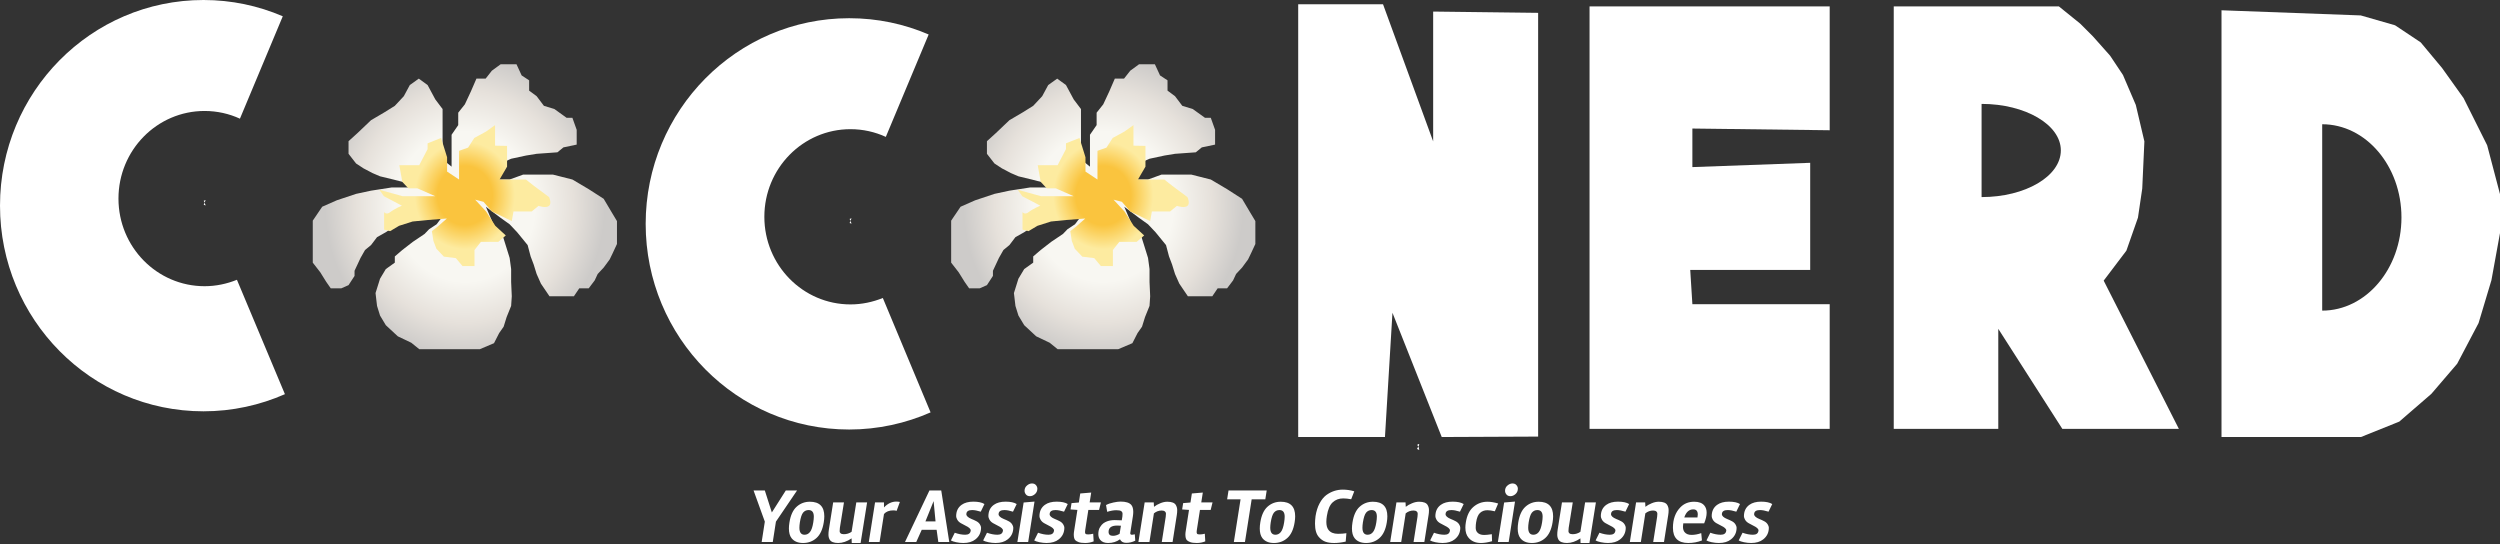 <svg width="1167" height="254" viewBox="0 0 1167 254" fill="none" xmlns="http://www.w3.org/2000/svg">
<rect x="0" y="0" width="1167" height="254" fill="#333333" stroke="none"/>
<g id="text" clip-path="url(#clip0)">
<path id="Vector" d="M95.1 93.7L95.5 94.6L96 93.4L95.1 93.7ZM95.5 94.6L95.1 95.6L96 95.9L95.5 94.6ZM110.6 130.6C105.9 132.5 100.8 133.6 95.5 133.6C73.3 133.6 55.3 115.3 55.3 92.7C55.3 70.1 73.3 51.8 95.5 51.8C101.4 51.8 107 53.1 112 55.4L132 7.6C120.6 2.7 108.1 0 95 0C42.5 0 0 43 0 96C0 149 42.5 192 95 192C108.5 192 121.4 189.1 133 184L110.6 130.6Z" fill="white"/>
<path id="Vector_2" d="M662.5 207.3L662 208.5L661.7 207.6L662.5 207.3Z" fill="white"/>
<path id="Vector_3" d="M662 208.5L662.5 209.9L661.6 209.6L662 208.5Z" fill="white"/>
<path id="Vector_4" d="M661.7 207.6L662.5 207.3L662 208.5L661.7 207.6Z" fill="white"/>
<path id="Vector_5" d="M662 208.5L662.5 209.9L661.6 209.6L662 208.5Z" fill="white"/>
<path id="Vector_6" d="M396.6 102.2L397 103.1L397.5 101.9L396.6 102.2ZM397 103.1L396.6 104.1L397.5 104.4L397 103.1ZM412.1 139.1C407.4 141 402.3 142.1 397 142.1C374.8 142.1 356.8 123.8 356.8 101.2C356.8 78.6 374.8 60.3 397 60.3C402.9 60.3 408.5 61.6 413.5 63.9L433.5 16.1C422.1 11.2 409.6 8.5 396.4 8.5C344 8.5 301.4 51.5 301.4 104.5C301.4 157.5 343.9 200.5 396.4 200.5C409.9 200.5 422.8 197.6 434.4 192.5L412.1 139.1Z" fill="white"/>
<path id="Vector_7" d="M606 2H645.6L669 66V5.4L718 6V203.8L673 204L650 146L646.5 204H606V5.4" fill="white"/>
<path id="Vector_8" d="M742 3V200.2H854.1V142H790L789 126H845V76L790 78V60L854.1 60.8V3H742Z" fill="white"/>
<path id="Vector_9" d="M982 131L992.6 117L998 101.6L1000 88L1001 66L997 49L991 35L985 26L977 17L971 11L961.1 3H884V200.2H932.8V153.5L962.7 200.2H1017.1L982 131ZM925 92V48.5C945.4 48.5 962 58.2 962 70.2C962 82.3 945.4 92 925 92Z" fill="white"/>
<path id="Vector_10" d="M1161 67.8L1150 45.8L1140 31.8L1130 19.8L1118 11.8L1102 7.2L1037 4.8V204H1102.1L1120 196.8L1135 183.8L1147 169.8L1157 150.8L1163 130.8L1167 108.8V90.6L1161 67.8ZM1084 145V58C1104.4 58 1121 77.5 1121 101.5C1121 125.5 1104.4 145 1084 145Z" fill="white"/>
<path id="Vector_11" d="M173.2 56.1L179.5 52.4L184.3 49.4L188.5 44.9L191.3 39.7L195.5 36.7L199.6 39.7L203.2 46.4L206.6 50.9V56.1V62.4V65.8V69.8V74.4L210.8 77.8V80.1V69.2V62.9L213.9 58.4V52.6L217 48.7L219.8 42.7L222.4 36.7H226.7L229.6 33L233.7 30H237.3H241.1L243.5 35.2L247 37.5V42.3L250.5 44.9L253.9 49.4L258.8 50.9L264.5 55H267.2L269.2 60.6V64.7V67.5L263 68.8L260.2 71.1L250.5 71.8L245.6 72.6L238.6 74.1L233.7 76.3L231.5 80.1L230.3 83.8H237.9L244.2 81.5H252.5H258.1L267.2 83.8L274.8 88.3L281.8 92.8L285.3 98.7L288 103.2V108.1V113.9L286 118.2L284.6 121.1L281.8 124.9L279 127.9L277.6 130.9L274.8 134.6H270.4L267.9 138.3H263.5H260.8H256.5L252.5 132.4L250.5 127.9L249.1 123.4L247.7 119.7L246.3 114.4L241.4 108.4L237.9 104.7L233.7 101.7L230.1 99L226.8 96.5L230.6 105.3L234.4 109.2L236.5 115.9L237.9 120.4L238.6 125.6V131.6L238.9 138.3L238.6 142.8L236.5 148L235.1 152.5L233 155.5L230.6 160.2L224 163H219.7H213.9H206.9H202.1H195.7L192 160L185.7 157L180.1 151.8L177.4 147.3L176 142.8L175.3 136.8L177.4 130.1L180.1 125.6L184.3 122.6V119.7L187.8 116.7L192.7 112.9L198.2 109.2L200.3 107L203.8 104.7L206.6 101H199.6H193.4L187.8 103.2L184.3 105.5L180.1 108.4L176 110.7L173.2 114.4L170.4 116.7L168.3 120.4L165.5 126.4V128.8L162.7 133.1L159.3 134.6H154.4L152.3 131.6L149.5 127.1L146 122.6V117.3V108.7V103L150.4 96.5L157.2 93.5L166.2 90.5L173.2 89L182.9 87.5H187.1H192H198.9L203.8 89L183.6 83.8L177.4 82.3L173.9 80.8L169.7 78.6L166.2 76.3L162.7 71.8V65.9L166.9 62.1L173.2 56.1Z" fill="url(#paint0_radial)"/>
<path id="Vector_12" d="M186.4 77.1H191.4H195.7L199.6 69.6V66.9L205.9 64.4L208.7 73.4V80.1L214.3 83.8V74.1V70.4L218.5 68.9L221.4 64.4L226.9 61.4L231.1 58.4V64.6V68L236.7 68.1V71.1V74.9V77.8L233.2 83.8H236.7H242.3H245.5L249.3 86.8L256.3 92C256.3 92 257.7 94.9 256.3 96.1C254.9 97.3 251.4 96.1 251.4 96.1L248.2 98.7H242.9H239.7L238.9 103.2L229.6 98.7L225.7 94.2L221.8 93.2L226.9 98.7L231.2 105.4L236.1 109.9L232.6 112.9H228.2H224.5L221.5 116.7V119.6V124.2H215.9L212.8 120.5L207.2 119.8L203.7 116.1L202.3 112.4L201.6 107.9L204.4 105.7L208.6 102L199.6 102.7L192.6 103.4L186.3 105.4L182.1 107.9L179.3 107.2V99C179.3 99 180.3 100.5 182.2 99C184.1 97.5 187.6 96 187.6 96L183.4 93.8L179.2 91.6L177.1 88.6L188 91.6H192.8H199.2H203.2L194.8 87.9H190.6L187.8 84.9L186.4 77.1Z" fill="url(#paint1_radial)"/>
<path id="Vector_13" d="M471.2 56.1L477.5 52.4L482.3 49.4L486.5 44.9L489.3 39.7L493.5 36.7L497.6 39.7L501.2 46.4L504.6 50.9V56.1V62.4V65.8V69.8V74.4L508.8 77.8V80.1V69.2V62.9L511.9 58.4V52.6L515 48.7L517.8 42.7L520.4 36.7H524.7L527.6 33L531.7 30H535.3H539.1L541.5 35.2L545 37.5V42.3L548.5 44.9L551.9 49.4L556.8 50.9L562.5 55H565.2L567.2 60.6V64.7V67.5L561 68.8L558.2 71.1L548.5 71.8L543.6 72.6L536.6 74.1L531.7 76.3L529.5 80.1L528.3 83.8H535.9L542.2 81.5H550.5H556.1L565.2 83.8L572.8 88.3L579.8 92.8L583.3 98.7L586 103.2V108.1V113.9L584 118.2L582.6 121.1L579.8 124.9L577 127.9L575.6 130.9L572.8 134.6H568.4L565.9 138.3H561.5H558.8H554.5L550.5 132.4L548.5 127.9L547.1 123.4L545.7 119.7L544.3 114.4L539.4 108.4L535.9 104.7L531.7 101.7L528.1 99L524.8 96.5L528.6 105.3L532.4 109.2L534.5 115.9L535.9 120.4L536.6 125.6V131.6L536.9 138.3L536.6 142.8L534.5 148L533.1 152.5L531 155.5L528.6 160.2L522 163H517.7H511.9H504.9H500.1H493.7L490 160L483.7 157L478.1 151.8L475.4 147.3L474 142.8L473.3 136.8L475.4 130.1L478.1 125.6L482.3 122.6V119.7L485.8 116.7L490.7 112.9L496.2 109.2L498.3 107L501.8 104.7L504.6 101H497.6H491.4L485.8 103.2L482.3 105.5L478.1 108.4L474 110.7L471.2 114.4L468.4 116.7L466.3 120.4L463.5 126.4V128.8L460.7 133.1L457.3 134.6H452.4L450.3 131.6L447.5 127.1L444 122.6V117.3V108.7V103L448.4 96.5L455.2 93.5L464.2 90.5L471.2 89L480.9 87.5H485.1H490H496.9L501.8 89L481.6 83.8L475.4 82.3L471.9 80.8L467.7 78.6L464.2 76.3L460.7 71.8V65.9L464.9 62.1L471.2 56.1Z" fill="url(#paint2_radial)"/>
<path id="Vector_14" d="M484.4 77.1H489.4H493.7L497.6 69.6V66.9L503.9 64.4L506.7 73.4V80.1L512.3 83.8V74.1V70.4L516.5 68.9L519.4 64.4L524.9 61.4L529.1 58.4V64.6V68L534.7 68.1V71.1V74.9V77.8L531.2 83.8H534.7H540.3H543.5L547.3 86.8L554.3 92C554.3 92 555.7 94.9 554.3 96.1C552.9 97.3 549.4 96.1 549.4 96.1L546.2 98.7H540.9H537.7L536.9 103.2L527.6 98.7L523.7 94.2L519.8 93.2L524.9 98.7L529.2 105.4L534.1 109.9L530.6 112.9H526.2H522.5L519.5 116.7V119.6V124.2H513.9L510.8 120.5L505.2 119.8L501.7 116.1L500.3 112.4L499.6 107.9L502.4 105.7L506.6 102L497.6 102.7L490.6 103.4L484.3 105.4L480.1 107.9L477.3 107.2V99C477.3 99 478.3 100.5 480.2 99C482.1 97.5 485.6 96 485.6 96L481.4 93.8L477.2 91.6L475.1 88.6L486 91.6H490.8H497.2H501.2L492.8 87.9H488.6L485.8 84.9L484.4 77.1Z" fill="url(#paint3_radial)"/>
</g>
<path id="Your Assistant To Consciousness" d="M357.02 228.952L360.296 239.212L366.812 228.952H372.068L362.204 243.496L360.728 253H355.544L357.02 243.496L351.764 228.952H357.02ZM384.534 243.82C384.006 247.156 382.866 249.604 381.114 251.164C379.386 252.7 377.31 253.468 374.886 253.468C372.462 253.468 370.662 252.712 369.486 251.2C368.67 250.144 368.262 248.644 368.262 246.7C368.262 245.836 368.346 244.888 368.514 243.856C369.042 240.52 370.158 238.084 371.862 236.548C373.59 234.988 375.654 234.208 378.054 234.208C382.542 234.208 384.786 236.476 384.786 241.012C384.786 241.876 384.702 242.812 384.534 243.82ZM379.89 241.156C379.89 239.116 379.074 238.096 377.442 238.096C376.41 238.096 375.558 238.492 374.886 239.284C374.238 240.076 373.734 241.6 373.374 243.856C373.23 244.816 373.158 245.644 373.158 246.34C373.158 248.524 373.962 249.616 375.57 249.616C376.578 249.616 377.418 249.196 378.09 248.356C378.786 247.492 379.302 245.992 379.638 243.856C379.806 242.8 379.89 241.9 379.89 241.156ZM397.523 251.308C395.435 252.748 393.347 253.468 391.259 253.468C389.195 253.468 387.863 252.928 387.263 251.848C386.903 251.176 386.723 250.432 386.723 249.616C386.723 248.8 386.783 248.032 386.903 247.312L388.919 234.532H393.959L392.051 246.412C391.979 247.084 391.943 247.612 391.943 247.996C391.943 248.356 392.099 248.68 392.411 248.968C392.747 249.232 393.251 249.364 393.923 249.364C395.243 249.364 396.443 248.992 397.523 248.248L399.719 234.532H404.759L401.735 253.468H397.595L397.523 251.308ZM417.036 238.24C415.092 238.24 413.628 238.804 412.644 239.932L410.592 253H405.552L408.468 234.532H412.644V236.872C414.372 235.048 416.292 234.136 418.404 234.136C419.004 234.136 419.556 234.196 420.06 234.316L418.548 238.456C418.044 238.312 417.54 238.24 417.036 238.24ZM443.116 253H438.004L437.212 247.312H430.264L427.708 253H422.452L433.864 228.952H439.372L443.116 253ZM436.708 243.388L435.808 233.92L431.992 243.388H436.708ZM453.821 238.096C452.165 238.096 451.265 238.636 451.121 239.716C451.097 239.812 451.085 239.908 451.085 240.004C451.085 240.844 451.901 241.6 453.533 242.272C454.277 242.56 455.009 242.896 455.729 243.28C456.449 243.64 457.001 244.12 457.385 244.72C457.769 245.32 457.961 245.848 457.961 246.304C457.961 248.584 457.085 250.408 455.333 251.776C453.941 252.904 452.057 253.468 449.681 253.468C448.601 253.468 447.485 253.348 446.333 253.108C445.205 252.868 444.389 252.592 443.885 252.28L445.685 248.68C447.413 249.304 449.033 249.616 450.545 249.616C452.057 249.616 452.909 249.028 453.101 247.852C453.125 247.78 453.137 247.696 453.137 247.6C453.137 246.88 452.321 246.136 450.689 245.368C449.969 245.008 449.249 244.624 448.529 244.216C447.809 243.808 447.257 243.28 446.873 242.632C446.513 241.984 446.333 241.432 446.333 240.976C446.333 238.648 447.185 236.872 448.889 235.648C450.257 234.664 452.081 234.172 454.361 234.172C456.665 234.172 458.393 234.544 459.545 235.288L457.817 238.852C456.209 238.348 454.877 238.096 453.821 238.096ZM468.868 238.096C467.212 238.096 466.312 238.636 466.168 239.716C466.144 239.812 466.132 239.908 466.132 240.004C466.132 240.844 466.948 241.6 468.58 242.272C469.324 242.56 470.056 242.896 470.776 243.28C471.496 243.64 472.048 244.12 472.432 244.72C472.816 245.32 473.008 245.848 473.008 246.304C473.008 248.584 472.132 250.408 470.38 251.776C468.988 252.904 467.104 253.468 464.728 253.468C463.648 253.468 462.532 253.348 461.38 253.108C460.252 252.868 459.436 252.592 458.932 252.28L460.732 248.68C462.46 249.304 464.08 249.616 465.592 249.616C467.104 249.616 467.956 249.028 468.148 247.852C468.172 247.78 468.184 247.696 468.184 247.6C468.184 246.88 467.368 246.136 465.736 245.368C465.016 245.008 464.296 244.624 463.576 244.216C462.856 243.808 462.304 243.28 461.92 242.632C461.56 241.984 461.38 241.432 461.38 240.976C461.38 238.648 462.232 236.872 463.936 235.648C465.304 234.664 467.128 234.172 469.408 234.172C471.712 234.172 473.44 234.544 474.592 235.288L472.864 238.852C471.256 238.348 469.924 238.096 468.868 238.096ZM482.907 234.136L479.955 253H474.915L477.831 234.568L482.907 234.136ZM479.379 226.648C480.123 226 480.903 225.676 481.719 225.676C482.535 225.676 483.159 225.94 483.591 226.468C484.023 226.972 484.239 227.524 484.239 228.124C484.239 229.132 483.867 229.972 483.123 230.644C482.379 231.292 481.599 231.616 480.783 231.616C479.967 231.616 479.343 231.352 478.911 230.824C478.479 230.296 478.263 229.72 478.263 229.096C478.263 228.088 478.635 227.272 479.379 226.648ZM492.704 238.096C491.048 238.096 490.148 238.636 490.004 239.716C489.98 239.812 489.968 239.908 489.968 240.004C489.968 240.844 490.784 241.6 492.416 242.272C493.16 242.56 493.892 242.896 494.612 243.28C495.332 243.64 495.884 244.12 496.268 244.72C496.652 245.32 496.844 245.848 496.844 246.304C496.844 248.584 495.968 250.408 494.216 251.776C492.824 252.904 490.94 253.468 488.564 253.468C487.484 253.468 486.368 253.348 485.216 253.108C484.088 252.868 483.272 252.592 482.768 252.28L484.568 248.68C486.296 249.304 487.916 249.616 489.428 249.616C490.94 249.616 491.792 249.028 491.984 247.852C492.008 247.78 492.02 247.696 492.02 247.6C492.02 246.88 491.204 246.136 489.572 245.368C488.852 245.008 488.132 244.624 487.412 244.216C486.692 243.808 486.14 243.28 485.756 242.632C485.396 241.984 485.216 241.432 485.216 240.976C485.216 238.648 486.068 236.872 487.772 235.648C489.14 234.664 490.964 234.172 493.244 234.172C495.548 234.172 497.276 234.544 498.428 235.288L496.7 238.852C495.092 238.348 493.76 238.096 492.704 238.096ZM506.563 247.528C506.515 247.816 506.491 248.092 506.491 248.356C506.491 248.62 506.551 248.872 506.671 249.112C506.815 249.352 507.235 249.472 507.931 249.472C508.627 249.472 509.419 249.364 510.307 249.148L510.523 252.712C509.275 253.216 507.955 253.468 506.563 253.468C505.195 253.468 504.151 253.324 503.431 253.036C502.735 252.772 502.231 252.472 501.919 252.136C501.463 251.656 501.235 250.744 501.235 249.4C501.235 248.944 501.331 248.164 501.523 247.06L502.927 238.024L499.723 237.808L500.191 234.856L503.611 234.568L504.259 230.356L509.371 229.924L508.651 234.532H513.907L513.043 238.024H508.039L506.563 247.528ZM529.941 252.388C528.597 253.06 527.193 253.396 525.729 253.396C524.289 253.396 523.317 252.844 522.813 251.74C521.253 252.892 519.405 253.468 517.269 253.468C515.637 253.468 514.425 253 513.633 252.064C513.009 251.344 512.697 250.432 512.697 249.328C512.697 248.008 512.961 246.928 513.489 246.088C514.017 245.248 514.533 244.648 515.037 244.288C515.565 243.904 516.153 243.592 516.801 243.352C517.857 242.968 519.045 242.776 520.365 242.776C521.685 242.776 522.777 242.812 523.641 242.884L523.929 241.12C523.977 240.736 524.001 240.304 524.001 239.824C524.001 239.32 523.809 238.924 523.425 238.636C523.065 238.324 522.273 238.168 521.049 238.168C519.849 238.168 518.445 238.42 516.837 238.924L516.297 235.756C517.281 235.228 518.433 234.832 519.753 234.568C521.073 234.28 522.189 234.136 523.101 234.136C525.549 234.136 527.217 234.664 528.105 235.72C528.705 236.44 529.005 237.52 529.005 238.96C529.005 239.584 528.945 240.28 528.825 241.048L527.637 248.608C527.613 248.728 527.601 248.836 527.601 248.932C527.601 249.388 527.853 249.616 528.357 249.616C528.693 249.616 529.149 249.544 529.725 249.4L529.941 252.388ZM523.245 245.404C522.573 245.356 521.985 245.332 521.481 245.332C518.817 245.332 517.485 246.316 517.485 248.284C517.485 249.508 518.169 250.12 519.537 250.12C520.569 250.12 521.601 249.808 522.633 249.184L523.245 245.404ZM544.911 234.208C546.999 234.208 548.331 234.736 548.907 235.792C549.315 236.512 549.519 237.292 549.519 238.132C549.519 238.948 549.459 239.692 549.339 240.364L547.359 253H542.319L544.155 241.264C544.227 240.736 544.263 240.256 544.263 239.824C544.263 239.368 544.095 239.008 543.759 238.744C543.447 238.456 542.955 238.312 542.283 238.312C540.939 238.312 539.727 238.756 538.647 239.644L536.559 253H531.411L534.327 234.532H538.575L538.683 236.584C539.499 235.936 540.471 235.384 541.599 234.928C542.727 234.448 543.831 234.208 544.911 234.208ZM558.665 247.528C558.617 247.816 558.593 248.092 558.593 248.356C558.593 248.62 558.653 248.872 558.773 249.112C558.917 249.352 559.337 249.472 560.033 249.472C560.729 249.472 561.521 249.364 562.409 249.148L562.625 252.712C561.377 253.216 560.057 253.468 558.665 253.468C557.297 253.468 556.253 253.324 555.533 253.036C554.837 252.772 554.333 252.472 554.021 252.136C553.565 251.656 553.337 250.744 553.337 249.4C553.337 248.944 553.433 248.164 553.625 247.06L555.029 238.024L551.825 237.808L552.293 234.856L555.713 234.568L556.361 230.356L561.473 229.924L560.753 234.532H566.009L565.145 238.024H560.141L558.665 247.528ZM579.092 233.092H572.828L573.476 228.952H591.296L590.648 233.092H584.276L581.144 253H575.96L579.092 233.092ZM604.331 243.82C603.803 247.156 602.663 249.604 600.911 251.164C599.183 252.7 597.107 253.468 594.683 253.468C592.259 253.468 590.459 252.712 589.283 251.2C588.467 250.144 588.059 248.644 588.059 246.7C588.059 245.836 588.143 244.888 588.311 243.856C588.839 240.52 589.955 238.084 591.659 236.548C593.387 234.988 595.451 234.208 597.851 234.208C602.339 234.208 604.583 236.476 604.583 241.012C604.583 241.876 604.499 242.812 604.331 243.82ZM599.687 241.156C599.687 239.116 598.871 238.096 597.239 238.096C596.207 238.096 595.355 238.492 594.683 239.284C594.035 240.076 593.531 241.6 593.171 243.856C593.027 244.816 592.955 245.644 592.955 246.34C592.955 248.524 593.759 249.616 595.367 249.616C596.375 249.616 597.215 249.196 597.887 248.356C598.583 247.492 599.099 245.992 599.435 243.856C599.603 242.8 599.687 241.9 599.687 241.156ZM628.173 252.82C626.253 253.252 624.465 253.468 622.809 253.468C621.177 253.468 619.797 253.264 618.669 252.856C617.565 252.448 616.581 251.752 615.717 250.768C614.469 249.424 613.845 247.324 613.845 244.468C613.845 243.412 613.929 242.224 614.097 240.904C614.457 238.624 615.081 236.656 615.969 235C616.857 233.32 617.901 232.024 619.101 231.112C621.429 229.408 624.009 228.556 626.841 228.556C628.641 228.556 630.417 228.82 632.169 229.348L630.729 233.056C629.409 232.792 628.161 232.66 626.985 232.66C625.041 232.66 623.409 233.272 622.089 234.496C620.769 235.696 619.869 237.796 619.389 240.796C619.221 241.828 619.137 242.764 619.137 243.604C619.137 245.236 619.461 246.472 620.109 247.312C621.045 248.56 622.533 249.184 624.573 249.184C626.013 249.184 627.321 249.088 628.497 248.896L628.173 252.82ZM647.362 243.82C646.834 247.156 645.694 249.604 643.942 251.164C642.214 252.7 640.138 253.468 637.714 253.468C635.29 253.468 633.49 252.712 632.314 251.2C631.498 250.144 631.09 248.644 631.09 246.7C631.09 245.836 631.174 244.888 631.342 243.856C631.87 240.52 632.986 238.084 634.69 236.548C636.418 234.988 638.482 234.208 640.882 234.208C645.37 234.208 647.614 236.476 647.614 241.012C647.614 241.876 647.53 242.812 647.362 243.82ZM642.718 241.156C642.718 239.116 641.902 238.096 640.27 238.096C639.238 238.096 638.386 238.492 637.714 239.284C637.066 240.076 636.562 241.6 636.202 243.856C636.058 244.816 635.986 245.644 635.986 246.34C635.986 248.524 636.79 249.616 638.398 249.616C639.406 249.616 640.246 249.196 640.918 248.356C641.614 247.492 642.13 245.992 642.466 243.856C642.634 242.8 642.718 241.9 642.718 241.156ZM662.439 234.208C664.527 234.208 665.859 234.736 666.435 235.792C666.843 236.512 667.047 237.292 667.047 238.132C667.047 238.948 666.987 239.692 666.867 240.364L664.887 253H659.847L661.683 241.264C661.755 240.736 661.791 240.256 661.791 239.824C661.791 239.368 661.623 239.008 661.287 238.744C660.975 238.456 660.483 238.312 659.811 238.312C658.467 238.312 657.255 238.756 656.175 239.644L654.087 253H648.939L651.855 234.532H656.103L656.211 236.584C657.027 235.936 657.999 235.384 659.127 234.928C660.255 234.448 661.359 234.208 662.439 234.208ZM677.521 238.096C675.865 238.096 674.965 238.636 674.821 239.716C674.797 239.812 674.785 239.908 674.785 240.004C674.785 240.844 675.601 241.6 677.233 242.272C677.977 242.56 678.709 242.896 679.429 243.28C680.149 243.64 680.701 244.12 681.085 244.72C681.469 245.32 681.661 245.848 681.661 246.304C681.661 248.584 680.785 250.408 679.033 251.776C677.641 252.904 675.757 253.468 673.381 253.468C672.301 253.468 671.185 253.348 670.033 253.108C668.905 252.868 668.089 252.592 667.585 252.28L669.385 248.68C671.113 249.304 672.733 249.616 674.245 249.616C675.757 249.616 676.609 249.028 676.801 247.852C676.825 247.78 676.837 247.696 676.837 247.6C676.837 246.88 676.021 246.136 674.389 245.368C673.669 245.008 672.949 244.624 672.229 244.216C671.509 243.808 670.957 243.28 670.573 242.632C670.213 241.984 670.033 241.432 670.033 240.976C670.033 238.648 670.885 236.872 672.589 235.648C673.957 234.664 675.781 234.172 678.061 234.172C680.365 234.172 682.093 234.544 683.245 235.288L681.517 238.852C679.909 238.348 678.577 238.096 677.521 238.096ZM691.308 253.468C688.836 253.468 686.916 252.664 685.548 251.056C684.54 249.904 684.036 248.308 684.036 246.268C684.036 245.524 684.108 244.72 684.252 243.856C684.756 240.616 685.932 238.204 687.78 236.62C689.652 235.012 691.848 234.208 694.368 234.208C695.856 234.208 697.512 234.484 699.336 235.036L697.788 238.672C696.372 238.336 695.22 238.168 694.332 238.168C692.916 238.168 691.752 238.6 690.84 239.464C689.952 240.304 689.352 241.78 689.04 243.892C688.92 244.636 688.86 245.452 688.86 246.34C688.86 247.204 689.088 247.912 689.544 248.464C690.24 249.304 691.332 249.724 692.82 249.724C693.612 249.724 694.8 249.604 696.384 249.364L696.492 252.64C694.524 253.192 692.796 253.468 691.308 253.468ZM707.204 234.136L704.252 253H699.212L702.128 234.568L707.204 234.136ZM703.676 226.648C704.42 226 705.2 225.676 706.016 225.676C706.832 225.676 707.456 225.94 707.888 226.468C708.32 226.972 708.536 227.524 708.536 228.124C708.536 229.132 708.164 229.972 707.42 230.644C706.676 231.292 705.896 231.616 705.08 231.616C704.264 231.616 703.64 231.352 703.208 230.824C702.776 230.296 702.56 229.72 702.56 229.096C702.56 228.088 702.932 227.272 703.676 226.648ZM724.741 243.82C724.213 247.156 723.073 249.604 721.321 251.164C719.593 252.7 717.517 253.468 715.093 253.468C712.669 253.468 710.869 252.712 709.693 251.2C708.877 250.144 708.469 248.644 708.469 246.7C708.469 245.836 708.553 244.888 708.721 243.856C709.249 240.52 710.365 238.084 712.069 236.548C713.797 234.988 715.861 234.208 718.261 234.208C722.749 234.208 724.993 236.476 724.993 241.012C724.993 241.876 724.909 242.812 724.741 243.82ZM720.097 241.156C720.097 239.116 719.281 238.096 717.649 238.096C716.617 238.096 715.765 238.492 715.093 239.284C714.445 240.076 713.941 241.6 713.581 243.856C713.437 244.816 713.365 245.644 713.365 246.34C713.365 248.524 714.169 249.616 715.777 249.616C716.785 249.616 717.625 249.196 718.297 248.356C718.993 247.492 719.509 245.992 719.845 243.856C720.013 242.8 720.097 241.9 720.097 241.156ZM737.73 251.308C735.642 252.748 733.554 253.468 731.466 253.468C729.402 253.468 728.07 252.928 727.47 251.848C727.11 251.176 726.93 250.432 726.93 249.616C726.93 248.8 726.99 248.032 727.11 247.312L729.126 234.532H734.166L732.258 246.412C732.186 247.084 732.15 247.612 732.15 247.996C732.15 248.356 732.306 248.68 732.618 248.968C732.954 249.232 733.458 249.364 734.13 249.364C735.45 249.364 736.65 248.992 737.73 248.248L739.926 234.532H744.966L741.942 253.468H737.802L737.73 251.308ZM754.759 238.096C753.103 238.096 752.203 238.636 752.059 239.716C752.035 239.812 752.023 239.908 752.023 240.004C752.023 240.844 752.839 241.6 754.471 242.272C755.215 242.56 755.947 242.896 756.667 243.28C757.387 243.64 757.939 244.12 758.323 244.72C758.707 245.32 758.899 245.848 758.899 246.304C758.899 248.584 758.023 250.408 756.271 251.776C754.879 252.904 752.995 253.468 750.619 253.468C749.539 253.468 748.423 253.348 747.271 253.108C746.143 252.868 745.327 252.592 744.823 252.28L746.623 248.68C748.351 249.304 749.971 249.616 751.483 249.616C752.995 249.616 753.847 249.028 754.039 247.852C754.063 247.78 754.075 247.696 754.075 247.6C754.075 246.88 753.259 246.136 751.627 245.368C750.907 245.008 750.187 244.624 749.467 244.216C748.747 243.808 748.195 243.28 747.811 242.632C747.451 241.984 747.271 241.432 747.271 240.976C747.271 238.648 748.123 236.872 749.827 235.648C751.195 234.664 753.019 234.172 755.299 234.172C757.603 234.172 759.331 234.544 760.483 235.288L758.755 238.852C757.147 238.348 755.815 238.096 754.759 238.096ZM774.306 234.208C776.394 234.208 777.726 234.736 778.302 235.792C778.71 236.512 778.914 237.292 778.914 238.132C778.914 238.948 778.854 239.692 778.734 240.364L776.754 253H771.714L773.55 241.264C773.622 240.736 773.658 240.256 773.658 239.824C773.658 239.368 773.49 239.008 773.154 238.744C772.842 238.456 772.35 238.312 771.678 238.312C770.334 238.312 769.122 238.756 768.042 239.644L765.954 253H760.806L763.722 234.532H767.97L768.078 236.584C768.894 235.936 769.866 235.384 770.994 234.928C772.122 234.448 773.226 234.208 774.306 234.208ZM795.544 235.936C796.288 236.8 796.66 237.94 796.66 239.356C796.66 240.772 796.276 242.416 795.508 244.288H785.752C785.656 244.84 785.608 245.356 785.608 245.836C785.608 246.94 785.86 247.792 786.364 248.392C787.06 249.256 788.14 249.688 789.604 249.688C791.068 249.688 792.58 249.412 794.14 248.86L794.464 252.28C792.472 253.072 790.348 253.468 788.092 253.468C783.316 253.468 780.928 251.104 780.928 246.376C780.928 242.392 782.068 239.224 784.348 236.872C786.028 235.096 788.2 234.208 790.864 234.208C793 234.208 794.56 234.784 795.544 235.936ZM792.376 241.552C792.472 241.024 792.52 240.568 792.52 240.184C792.52 238.576 791.824 237.772 790.432 237.772C788.464 237.772 787.06 239.032 786.22 241.552H792.376ZM806.509 238.096C804.853 238.096 803.953 238.636 803.809 239.716C803.785 239.812 803.773 239.908 803.773 240.004C803.773 240.844 804.589 241.6 806.221 242.272C806.965 242.56 807.697 242.896 808.417 243.28C809.137 243.64 809.689 244.12 810.073 244.72C810.457 245.32 810.649 245.848 810.649 246.304C810.649 248.584 809.773 250.408 808.021 251.776C806.629 252.904 804.745 253.468 802.369 253.468C801.289 253.468 800.173 253.348 799.021 253.108C797.893 252.868 797.077 252.592 796.573 252.28L798.373 248.68C800.101 249.304 801.721 249.616 803.233 249.616C804.745 249.616 805.597 249.028 805.789 247.852C805.813 247.78 805.825 247.696 805.825 247.6C805.825 246.88 805.009 246.136 803.377 245.368C802.657 245.008 801.937 244.624 801.217 244.216C800.497 243.808 799.945 243.28 799.561 242.632C799.201 241.984 799.021 241.432 799.021 240.976C799.021 238.648 799.873 236.872 801.577 235.648C802.945 234.664 804.769 234.172 807.049 234.172C809.353 234.172 811.081 234.544 812.233 235.288L810.505 238.852C808.897 238.348 807.565 238.096 806.509 238.096ZM821.556 238.096C819.9 238.096 819 238.636 818.856 239.716C818.832 239.812 818.82 239.908 818.82 240.004C818.82 240.844 819.636 241.6 821.268 242.272C822.012 242.56 822.744 242.896 823.464 243.28C824.184 243.64 824.736 244.12 825.12 244.72C825.504 245.32 825.696 245.848 825.696 246.304C825.696 248.584 824.82 250.408 823.068 251.776C821.676 252.904 819.792 253.468 817.416 253.468C816.336 253.468 815.22 253.348 814.068 253.108C812.94 252.868 812.124 252.592 811.62 252.28L813.42 248.68C815.148 249.304 816.768 249.616 818.28 249.616C819.792 249.616 820.644 249.028 820.836 247.852C820.86 247.78 820.872 247.696 820.872 247.6C820.872 246.88 820.056 246.136 818.424 245.368C817.704 245.008 816.984 244.624 816.264 244.216C815.544 243.808 814.992 243.28 814.608 242.632C814.248 241.984 814.068 241.432 814.068 240.976C814.068 238.648 814.92 236.872 816.624 235.648C817.992 234.664 819.816 234.172 822.096 234.172C824.4 234.172 826.128 234.544 827.28 235.288L825.552 238.852C823.944 238.348 822.612 238.096 821.556 238.096Z" fill="white"/>
<defs>
<radialGradient id="paint0_radial" cx="0" cy="0" r="1" gradientUnits="userSpaceOnUse" gradientTransform="translate(217.043 96.496) scale(66.631 71.523)">
<stop offset="0.49" stop-color="#F8F7F2"/>
<stop offset="0.76" stop-color="#E6E1DB"/>
<stop offset="0.979" stop-color="#CDCBC9"/>
</radialGradient>
<radialGradient id="paint1_radial" cx="0" cy="0" r="1" gradientUnits="userSpaceOnUse" gradientTransform="translate(217.005 91.26) rotate(0.804) scale(24.198 25.974)">
<stop offset="0.531" stop-color="#FAC43E"/>
<stop offset="0.965" stop-color="#FDEBA0"/>
</radialGradient>
<radialGradient id="paint2_radial" cx="0" cy="0" r="1" gradientUnits="userSpaceOnUse" gradientTransform="translate(515.043 96.496) scale(66.631 71.523)">
<stop offset="0.49" stop-color="#F8F7F2"/>
<stop offset="0.76" stop-color="#E6E1DB"/>
<stop offset="0.979" stop-color="#CDCBC9"/>
</radialGradient>
<radialGradient id="paint3_radial" cx="0" cy="0" r="1" gradientUnits="userSpaceOnUse" gradientTransform="translate(515.005 91.26) rotate(0.804) scale(24.198 25.974)">
<stop offset="0.531" stop-color="#FAC43E"/>
<stop offset="0.965" stop-color="#FDEBA0"/>
</radialGradient>
<clipPath id="clip0">
<rect width="1167" height="209.9" fill="white"/>
</clipPath>
</defs>
</svg>
